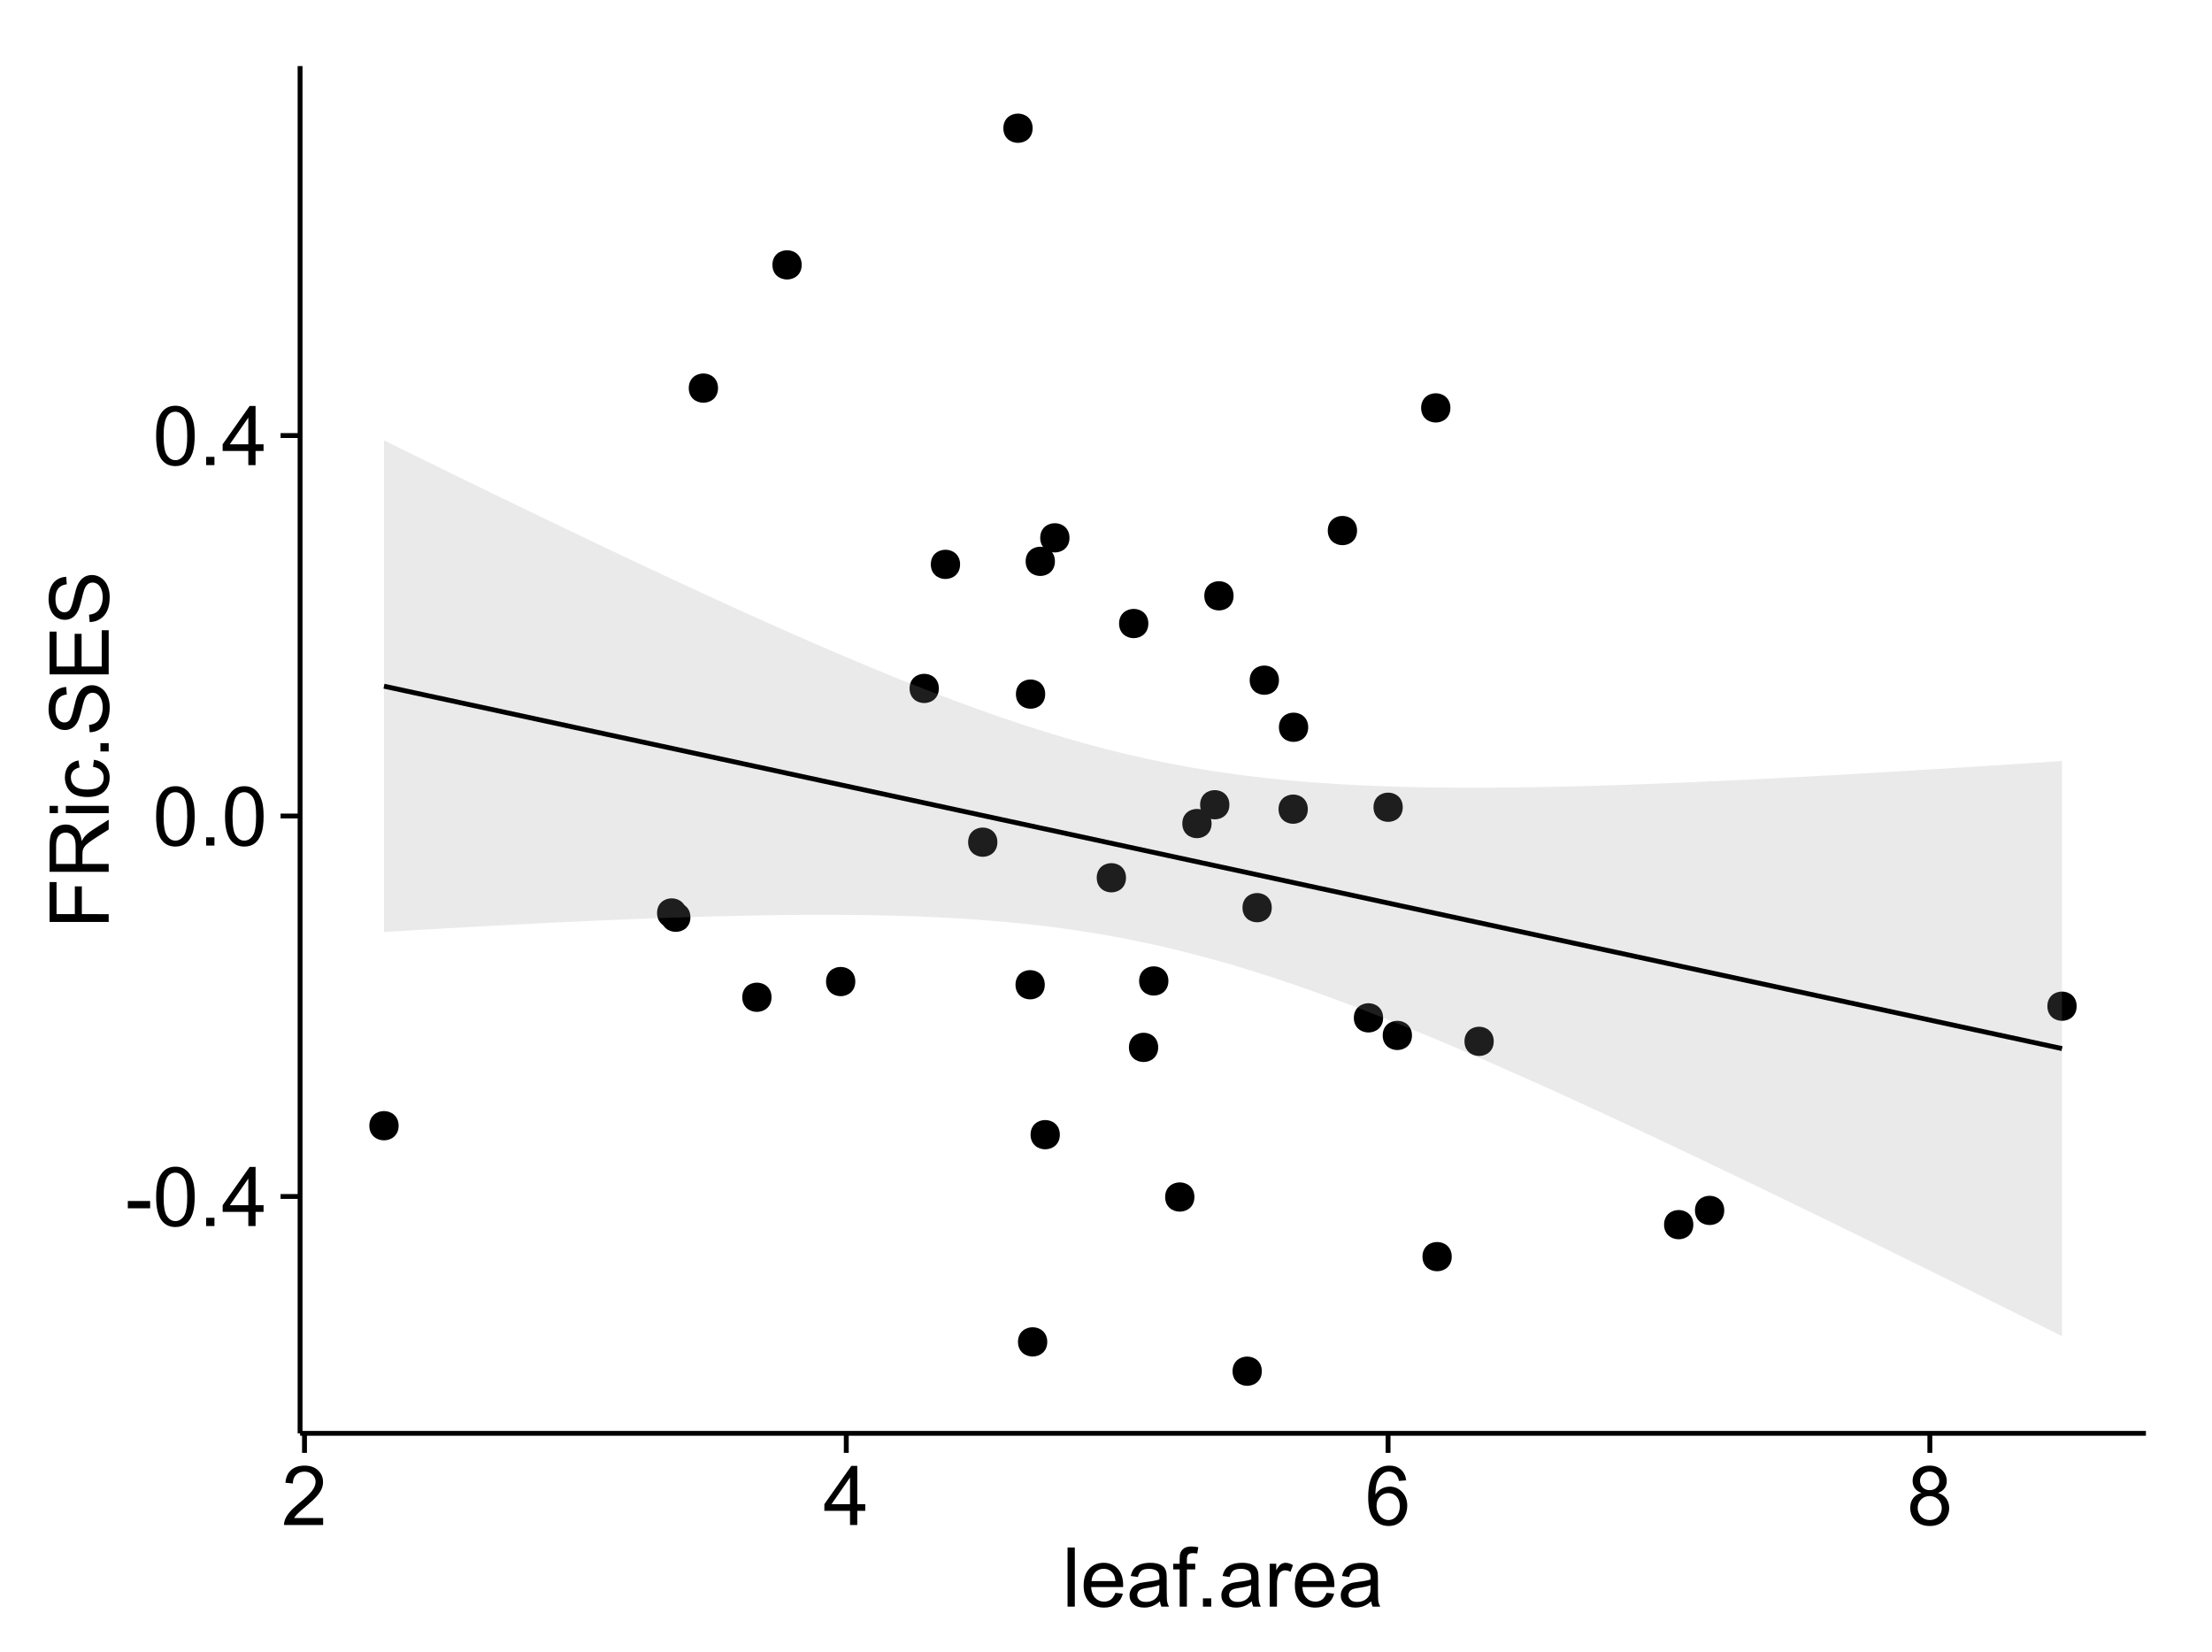 <?xml version="1.0" encoding="UTF-8"?>
<svg xmlns="http://www.w3.org/2000/svg" xmlns:xlink="http://www.w3.org/1999/xlink" width="482pt" height="360pt" viewBox="0 0 482 360" version="1.1">
<defs>
<g>
<symbol overflow="visible" id="glyph0-0">
<path style="stroke:none;" d="M 0.57 -3.867 L 0.57 -5.457 L 5.43 -5.457 L 5.43 -3.867 Z M 0.57 -3.867 "/>
</symbol>
<symbol overflow="visible" id="glyph0-1">
<path style="stroke:none;" d="M 0.746 -6.355 C 0.742 -7.875 0.898 -9.102 1.215 -10.031 C 1.527 -10.961 1.996 -11.676 2.613 -12.18 C 3.23 -12.684 4.008 -12.938 4.949 -12.938 C 5.637 -12.938 6.242 -12.797 6.766 -12.52 C 7.285 -12.238 7.715 -11.836 8.059 -11.316 C 8.395 -10.789 8.664 -10.152 8.859 -9.398 C 9.051 -8.645 9.145 -7.629 9.148 -6.355 C 9.145 -4.84 8.992 -3.617 8.684 -2.691 C 8.371 -1.762 7.906 -1.047 7.289 -0.539 C 6.672 -0.035 5.891 0.215 4.949 0.219 C 3.703 0.215 2.727 -0.227 2.023 -1.117 C 1.168 -2.188 0.742 -3.934 0.746 -6.355 Z M 2.375 -6.355 C 2.371 -4.234 2.621 -2.824 3.117 -2.129 C 3.609 -1.426 4.219 -1.078 4.949 -1.082 C 5.672 -1.078 6.281 -1.43 6.781 -2.137 C 7.273 -2.836 7.523 -4.242 7.523 -6.355 C 7.523 -8.473 7.273 -9.883 6.781 -10.582 C 6.281 -11.277 5.664 -11.625 4.93 -11.629 C 4.199 -11.625 3.621 -11.316 3.191 -10.703 C 2.645 -9.918 2.371 -8.469 2.375 -6.355 Z M 2.375 -6.355 "/>
</symbol>
<symbol overflow="visible" id="glyph0-2">
<path style="stroke:none;" d="M 1.633 0 L 1.633 -1.801 L 3.438 -1.801 L 3.438 0 Z M 1.633 0 "/>
</symbol>
<symbol overflow="visible" id="glyph0-3">
<path style="stroke:none;" d="M 5.82 0 L 5.82 -3.086 L 0.227 -3.086 L 0.227 -4.535 L 6.109 -12.883 L 7.398 -12.883 L 7.398 -4.535 L 9.141 -4.535 L 9.141 -3.086 L 7.398 -3.086 L 7.398 0 Z M 5.82 -4.535 L 5.82 -10.344 L 1.785 -4.535 Z M 5.82 -4.535 "/>
</symbol>
<symbol overflow="visible" id="glyph0-4">
<path style="stroke:none;" d="M 9.062 -1.52 L 9.062 0 L 0.547 0 C 0.531 -0.379 0.594 -0.742 0.73 -1.098 C 0.945 -1.676 1.293 -2.25 1.77 -2.812 C 2.246 -3.375 2.934 -4.023 3.84 -4.766 C 5.238 -5.906 6.188 -6.816 6.68 -7.492 C 7.172 -8.16 7.418 -8.793 7.418 -9.395 C 7.418 -10.02 7.191 -10.551 6.746 -10.98 C 6.293 -11.41 5.711 -11.625 4.992 -11.629 C 4.23 -11.625 3.621 -11.395 3.164 -10.941 C 2.703 -10.48 2.469 -9.848 2.469 -9.043 L 0.844 -9.211 C 0.953 -10.422 1.371 -11.344 2.102 -11.984 C 2.824 -12.617 3.801 -12.938 5.027 -12.938 C 6.262 -12.938 7.238 -12.594 7.961 -11.91 C 8.68 -11.223 9.039 -10.371 9.043 -9.359 C 9.039 -8.84 8.934 -8.336 8.727 -7.84 C 8.512 -7.34 8.164 -6.812 7.676 -6.266 C 7.188 -5.711 6.375 -4.957 5.238 -4 C 4.285 -3.199 3.676 -2.66 3.41 -2.379 C 3.141 -2.094 2.918 -1.805 2.742 -1.52 Z M 9.062 -1.52 "/>
</symbol>
<symbol overflow="visible" id="glyph0-5">
<path style="stroke:none;" d="M 8.957 -9.73 L 7.383 -9.605 C 7.242 -10.223 7.043 -10.676 6.785 -10.961 C 6.355 -11.41 5.828 -11.637 5.203 -11.637 C 4.695 -11.637 4.25 -11.496 3.875 -11.215 C 3.375 -10.852 2.984 -10.32 2.695 -9.625 C 2.406 -8.926 2.258 -7.934 2.25 -6.645 C 2.629 -7.223 3.094 -7.652 3.645 -7.938 C 4.195 -8.215 4.773 -8.355 5.379 -8.359 C 6.434 -8.355 7.328 -7.969 8.07 -7.195 C 8.809 -6.418 9.18 -5.414 9.184 -4.184 C 9.18 -3.371 9.008 -2.617 8.66 -1.926 C 8.312 -1.23 7.832 -0.699 7.227 -0.332 C 6.613 0.035 5.922 0.215 5.148 0.219 C 3.828 0.215 2.754 -0.266 1.922 -1.234 C 1.09 -2.199 0.672 -3.797 0.676 -6.031 C 0.672 -8.516 1.133 -10.328 2.055 -11.461 C 2.855 -12.445 3.938 -12.938 5.301 -12.938 C 6.312 -12.938 7.141 -12.652 7.789 -12.086 C 8.434 -11.516 8.824 -10.73 8.957 -9.73 Z M 2.496 -4.176 C 2.496 -3.629 2.609 -3.105 2.844 -2.609 C 3.07 -2.109 3.395 -1.73 3.812 -1.473 C 4.227 -1.207 4.664 -1.078 5.125 -1.082 C 5.789 -1.078 6.363 -1.348 6.844 -1.891 C 7.324 -2.426 7.562 -3.156 7.566 -4.086 C 7.562 -4.973 7.328 -5.676 6.855 -6.191 C 6.379 -6.703 5.781 -6.961 5.062 -6.961 C 4.348 -6.961 3.738 -6.703 3.242 -6.191 C 2.742 -5.676 2.496 -5.004 2.496 -4.176 Z M 2.496 -4.176 "/>
</symbol>
<symbol overflow="visible" id="glyph0-6">
<path style="stroke:none;" d="M 3.18 -6.988 C 2.52 -7.227 2.035 -7.57 1.723 -8.016 C 1.406 -8.461 1.246 -8.992 1.25 -9.617 C 1.246 -10.551 1.582 -11.34 2.258 -11.98 C 2.93 -12.617 3.828 -12.938 4.949 -12.938 C 6.07 -12.938 6.977 -12.609 7.664 -11.957 C 8.348 -11.301 8.688 -10.504 8.691 -9.57 C 8.688 -8.969 8.531 -8.449 8.219 -8.012 C 7.902 -7.566 7.426 -7.227 6.793 -6.988 C 7.582 -6.727 8.184 -6.309 8.598 -5.738 C 9.008 -5.16 9.215 -4.477 9.219 -3.684 C 9.215 -2.578 8.828 -1.652 8.051 -0.906 C 7.27 -0.156 6.242 0.215 4.977 0.219 C 3.699 0.215 2.676 -0.156 1.898 -0.91 C 1.117 -1.66 0.727 -2.602 0.73 -3.727 C 0.727 -4.562 0.938 -5.262 1.367 -5.832 C 1.789 -6.395 2.395 -6.781 3.18 -6.988 Z M 2.867 -9.668 C 2.863 -9.059 3.059 -8.559 3.453 -8.172 C 3.844 -7.785 4.355 -7.594 4.984 -7.594 C 5.59 -7.594 6.09 -7.785 6.48 -8.168 C 6.871 -8.551 7.066 -9.02 7.066 -9.578 C 7.066 -10.156 6.863 -10.645 6.465 -11.043 C 6.059 -11.438 5.559 -11.637 4.965 -11.637 C 4.359 -11.637 3.859 -11.441 3.465 -11.055 C 3.062 -10.668 2.863 -10.207 2.867 -9.668 Z M 2.355 -3.719 C 2.355 -3.262 2.461 -2.824 2.676 -2.406 C 2.887 -1.98 3.203 -1.652 3.629 -1.426 C 4.047 -1.191 4.504 -1.078 4.992 -1.082 C 5.746 -1.078 6.367 -1.32 6.863 -1.809 C 7.352 -2.293 7.598 -2.91 7.602 -3.664 C 7.598 -4.422 7.344 -5.055 6.84 -5.555 C 6.332 -6.051 5.699 -6.297 4.938 -6.301 C 4.191 -6.297 3.574 -6.051 3.09 -5.562 C 2.598 -5.066 2.355 -4.453 2.355 -3.719 Z M 2.355 -3.719 "/>
</symbol>
<symbol overflow="visible" id="glyph0-7">
<path style="stroke:none;" d="M 1.152 0 L 1.152 -12.883 L 2.734 -12.883 L 2.734 0 Z M 1.152 0 "/>
</symbol>
<symbol overflow="visible" id="glyph0-8">
<path style="stroke:none;" d="M 7.578 -3.008 L 9.211 -2.805 C 8.953 -1.848 8.473 -1.105 7.777 -0.578 C 7.078 -0.051 6.188 0.211 5.105 0.211 C 3.738 0.211 2.656 -0.207 1.859 -1.051 C 1.055 -1.887 0.656 -3.066 0.66 -4.586 C 0.656 -6.156 1.059 -7.375 1.871 -8.246 C 2.676 -9.109 3.727 -9.543 5.02 -9.547 C 6.266 -9.543 7.285 -9.117 8.078 -8.27 C 8.867 -7.418 9.262 -6.223 9.266 -4.684 C 9.262 -4.586 9.258 -4.445 9.254 -4.262 L 2.293 -4.262 C 2.348 -3.234 2.641 -2.449 3.164 -1.906 C 3.684 -1.359 4.332 -1.09 5.117 -1.09 C 5.691 -1.09 6.188 -1.242 6.598 -1.547 C 7.008 -1.852 7.332 -2.336 7.578 -3.008 Z M 2.383 -5.562 L 7.594 -5.562 C 7.523 -6.344 7.324 -6.934 6.996 -7.328 C 6.492 -7.934 5.836 -8.238 5.035 -8.242 C 4.305 -8.238 3.695 -7.996 3.203 -7.512 C 2.707 -7.027 2.434 -6.375 2.383 -5.562 Z M 2.383 -5.562 "/>
</symbol>
<symbol overflow="visible" id="glyph0-9">
<path style="stroke:none;" d="M 7.277 -1.152 C 6.691 -0.652 6.125 -0.301 5.586 -0.098 C 5.039 0.109 4.457 0.211 3.84 0.211 C 2.812 0.211 2.027 -0.039 1.477 -0.539 C 0.922 -1.039 0.645 -1.68 0.648 -2.461 C 0.645 -2.918 0.75 -3.336 0.961 -3.715 C 1.168 -4.09 1.438 -4.391 1.777 -4.621 C 2.113 -4.848 2.496 -5.02 2.918 -5.141 C 3.227 -5.219 3.695 -5.301 4.324 -5.379 C 5.602 -5.531 6.539 -5.711 7.145 -5.922 C 7.148 -6.137 7.152 -6.273 7.156 -6.336 C 7.152 -6.977 7.004 -7.434 6.707 -7.699 C 6.301 -8.055 5.699 -8.23 4.906 -8.234 C 4.156 -8.23 3.609 -8.102 3.258 -7.844 C 2.902 -7.582 2.637 -7.121 2.469 -6.461 L 0.922 -6.672 C 1.059 -7.332 1.293 -7.867 1.617 -8.273 C 1.938 -8.68 2.402 -8.992 3.016 -9.215 C 3.621 -9.434 4.328 -9.543 5.133 -9.547 C 5.93 -9.543 6.574 -9.449 7.074 -9.266 C 7.566 -9.074 7.934 -8.84 8.172 -8.555 C 8.402 -8.27 8.566 -7.91 8.664 -7.48 C 8.715 -7.207 8.742 -6.719 8.746 -6.02 L 8.746 -3.91 C 8.742 -2.434 8.773 -1.504 8.844 -1.117 C 8.906 -0.727 9.043 -0.355 9.246 0 L 7.594 0 C 7.43 -0.328 7.324 -0.711 7.277 -1.152 Z M 7.145 -4.684 C 6.566 -4.445 5.707 -4.246 4.562 -4.086 C 3.91 -3.988 3.449 -3.883 3.18 -3.77 C 2.91 -3.648 2.703 -3.477 2.555 -3.254 C 2.406 -3.027 2.332 -2.777 2.336 -2.504 C 2.332 -2.078 2.492 -1.727 2.816 -1.449 C 3.133 -1.164 3.602 -1.023 4.219 -1.027 C 4.828 -1.023 5.367 -1.156 5.844 -1.426 C 6.312 -1.691 6.664 -2.059 6.891 -2.523 C 7.059 -2.879 7.141 -3.406 7.145 -4.105 Z M 7.145 -4.684 "/>
</symbol>
<symbol overflow="visible" id="glyph0-10">
<path style="stroke:none;" d="M 1.562 0 L 1.562 -8.102 L 0.168 -8.102 L 0.168 -9.336 L 1.562 -9.336 L 1.562 -10.328 C 1.559 -10.949 1.613 -11.414 1.73 -11.727 C 1.879 -12.133 2.148 -12.465 2.535 -12.723 C 2.914 -12.973 3.453 -13.102 4.148 -13.105 C 4.594 -13.102 5.086 -13.047 5.625 -12.945 L 5.387 -11.566 C 5.055 -11.625 4.746 -11.652 4.457 -11.656 C 3.973 -11.652 3.633 -11.551 3.434 -11.348 C 3.234 -11.141 3.133 -10.758 3.137 -10.195 L 3.137 -9.336 L 4.957 -9.336 L 4.957 -8.102 L 3.137 -8.102 L 3.137 0 Z M 1.562 0 "/>
</symbol>
<symbol overflow="visible" id="glyph0-11">
<path style="stroke:none;" d="M 1.168 0 L 1.168 -9.336 L 2.594 -9.336 L 2.594 -7.918 C 2.953 -8.578 3.289 -9.016 3.598 -9.23 C 3.906 -9.438 4.242 -9.543 4.613 -9.547 C 5.145 -9.543 5.688 -9.375 6.242 -9.035 L 5.695 -7.566 C 5.309 -7.793 4.922 -7.91 4.535 -7.91 C 4.188 -7.91 3.875 -7.805 3.602 -7.598 C 3.324 -7.387 3.129 -7.098 3.016 -6.734 C 2.836 -6.168 2.746 -5.555 2.75 -4.887 L 2.75 0 Z M 1.168 0 "/>
</symbol>
<symbol overflow="visible" id="glyph1-0">
<path style="stroke:none;" d="M 0 -1.477 L -12.883 -1.477 L -12.883 -10.168 L -11.363 -10.168 L -11.363 -3.184 L -7.375 -3.184 L -7.375 -9.227 L -5.852 -9.227 L -5.852 -3.184 L 0 -3.18 Z M 0 -1.477 "/>
</symbol>
<symbol overflow="visible" id="glyph1-1">
<path style="stroke:none;" d="M 0 -1.414 L -12.883 -1.414 L -12.883 -7.129 C -12.879 -8.273 -12.762 -9.145 -12.535 -9.746 C -12.301 -10.34 -11.895 -10.82 -11.312 -11.18 C -10.723 -11.535 -10.074 -11.711 -9.367 -11.715 C -8.449 -11.711 -7.68 -11.418 -7.055 -10.828 C -6.43 -10.234 -6.031 -9.32 -5.863 -8.086 C -5.641 -8.535 -5.426 -8.875 -5.219 -9.113 C -4.762 -9.605 -4.191 -10.078 -3.508 -10.531 L 0 -12.77 L 0 -10.625 L -2.68 -8.922 C -3.449 -8.418 -4.043 -8.008 -4.453 -7.688 C -4.863 -7.367 -5.148 -7.078 -5.316 -6.824 C -5.477 -6.566 -5.594 -6.309 -5.66 -6.047 C -5.699 -5.852 -5.719 -5.535 -5.723 -5.098 L -5.723 -3.121 L 0 -3.121 Z M -7.199 -3.121 L -7.199 -6.785 C -7.195 -7.562 -7.273 -8.172 -7.438 -8.613 C -7.594 -9.051 -7.852 -9.383 -8.211 -9.613 C -8.562 -9.84 -8.949 -9.953 -9.367 -9.957 C -9.973 -9.953 -10.473 -9.734 -10.871 -9.293 C -11.262 -8.852 -11.461 -8.152 -11.461 -7.199 L -11.461 -3.121 Z M -7.199 -3.121 "/>
</symbol>
<symbol overflow="visible" id="glyph1-2">
<path style="stroke:none;" d="M -11.066 -1.195 L -12.883 -1.195 L -12.883 -2.777 L -11.066 -2.777 Z M 0 -1.195 L -9.336 -1.195 L -9.336 -2.777 L 0 -2.777 Z M 0 -1.195 "/>
</symbol>
<symbol overflow="visible" id="glyph1-3">
<path style="stroke:none;" d="M -3.418 -7.277 L -3.215 -8.832 C -2.141 -8.66 -1.301 -8.227 -0.699 -7.527 C -0.09 -6.824 0.211 -5.965 0.211 -4.949 C 0.211 -3.668 -0.203 -2.641 -1.039 -1.867 C -1.871 -1.09 -3.07 -0.703 -4.633 -0.703 C -5.637 -0.703 -6.52 -0.867 -7.277 -1.203 C -8.031 -1.535 -8.598 -2.047 -8.977 -2.73 C -9.355 -3.41 -9.543 -4.152 -9.547 -4.957 C -9.543 -5.969 -9.289 -6.797 -8.777 -7.441 C -8.262 -8.086 -7.531 -8.5 -6.59 -8.684 L -6.355 -7.145 C -6.98 -6.996 -7.453 -6.738 -7.77 -6.367 C -8.082 -5.992 -8.238 -5.543 -8.242 -5.02 C -8.238 -4.219 -7.953 -3.57 -7.387 -3.074 C -6.812 -2.574 -5.91 -2.324 -4.676 -2.328 C -3.422 -2.324 -2.508 -2.566 -1.941 -3.047 C -1.371 -3.527 -1.09 -4.152 -1.09 -4.93 C -1.09 -5.547 -1.277 -6.066 -1.66 -6.484 C -2.035 -6.898 -2.621 -7.164 -3.418 -7.277 Z M -3.418 -7.277 "/>
</symbol>
<symbol overflow="visible" id="glyph1-4">
<path style="stroke:none;" d="M 0 -1.633 L -1.801 -1.633 L -1.801 -3.438 L 0 -3.438 Z M 0 -1.633 "/>
</symbol>
<symbol overflow="visible" id="glyph1-5">
<path style="stroke:none;" d="M -4.141 -0.809 L -4.281 -2.418 C -3.633 -2.492 -3.102 -2.668 -2.691 -2.949 C -2.277 -3.223 -1.945 -3.656 -1.691 -4.246 C -1.434 -4.828 -1.305 -5.488 -1.309 -6.223 C -1.305 -6.871 -1.402 -7.445 -1.598 -7.945 C -1.789 -8.441 -2.055 -8.809 -2.395 -9.055 C -2.727 -9.297 -3.094 -9.422 -3.496 -9.422 C -3.898 -9.422 -4.25 -9.305 -4.555 -9.07 C -4.852 -8.836 -5.105 -8.449 -5.316 -7.91 C -5.449 -7.562 -5.66 -6.797 -5.945 -5.613 C -6.227 -4.43 -6.496 -3.602 -6.75 -3.129 C -7.07 -2.512 -7.469 -2.051 -7.949 -1.754 C -8.422 -1.449 -8.957 -1.301 -9.555 -1.301 C -10.203 -1.301 -10.812 -1.484 -11.379 -1.855 C -11.941 -2.223 -12.367 -2.762 -12.664 -3.473 C -12.953 -4.18 -13.102 -4.969 -13.105 -5.836 C -13.102 -6.789 -12.945 -7.629 -12.641 -8.363 C -12.328 -9.09 -11.879 -9.652 -11.285 -10.043 C -10.688 -10.434 -10.008 -10.645 -9.254 -10.68 L -9.133 -9.043 C -9.941 -8.953 -10.555 -8.656 -10.977 -8.152 C -11.391 -7.641 -11.602 -6.895 -11.602 -5.906 C -11.602 -4.875 -11.41 -4.121 -11.035 -3.652 C -10.652 -3.176 -10.199 -2.941 -9.668 -2.945 C -9.203 -2.941 -8.82 -3.109 -8.523 -3.445 C -8.223 -3.773 -7.918 -4.629 -7.605 -6.016 C -7.293 -7.398 -7.02 -8.348 -6.785 -8.867 C -6.438 -9.613 -5.996 -10.168 -5.469 -10.527 C -4.938 -10.883 -4.328 -11.062 -3.637 -11.066 C -2.949 -11.062 -2.305 -10.867 -1.699 -10.477 C -1.09 -10.082 -0.617 -9.516 -0.285 -8.781 C 0.051 -8.043 0.215 -7.215 0.219 -6.301 C 0.215 -5.133 0.051 -4.156 -0.289 -3.371 C -0.625 -2.578 -1.137 -1.961 -1.824 -1.516 C -2.504 -1.066 -3.277 -0.832 -4.141 -0.809 Z M -4.141 -0.809 "/>
</symbol>
<symbol overflow="visible" id="glyph1-6">
<path style="stroke:none;" d="M 0 -1.422 L -12.883 -1.426 L -12.883 -10.742 L -11.363 -10.742 L -11.363 -3.129 L -7.418 -3.129 L -7.418 -10.258 L -5.906 -10.258 L -5.906 -3.129 L -1.52 -3.129 L -1.52 -11.039 L 0 -11.039 Z M 0 -1.422 "/>
</symbol>
</g>
<clipPath id="clip1">
  <path d="M 65.387 14.398 L 468.598 14.398 L 468.598 313.312 L 65.387 313.312 Z M 65.387 14.398 "/>
</clipPath>
</defs>
<g id="surface4421">
<rect x="0" y="0" width="482" height="360" style="fill:rgb(100%,100%,100%);fill-opacity:1;stroke:none;"/>
<rect x="0" y="0" width="482" height="360" style="fill:rgb(100%,100%,100%);fill-opacity:1;stroke:none;"/>
<path style="fill:none;stroke-width:1.063;stroke-linecap:round;stroke-linejoin:round;stroke:rgb(100%,100%,100%);stroke-opacity:1;stroke-miterlimit:10;" d="M 0 360 L 482 360 L 482 0 L 0 0 Z M 0 360 "/>
<g clip-path="url(#clip1)" clip-rule="nonzero">
<path style=" stroke:none;fill-rule:nonzero;fill:rgb(100%,100%,100%);fill-opacity:1;" d="M 65.387 312.312 L 467.598 312.312 L 467.598 14.398 L 65.387 14.398 Z M 65.387 312.312 "/>
<path style=" stroke:none;fill-rule:nonzero;fill:rgb(0%,0%,0%);fill-opacity:1;" d="M 229.875 247.238 C 229.875 250.07 225.625 250.07 225.625 247.238 C 225.625 244.402 229.875 244.402 229.875 247.238 "/>
<path style=" stroke:none;fill-rule:nonzero;fill:rgb(0%,0%,0%);fill-opacity:1;" d="M 283.996 158.465 C 283.996 161.301 279.742 161.301 279.742 158.465 C 279.742 155.629 283.996 155.629 283.996 158.465 "/>
<path style=" stroke:none;fill-rule:nonzero;fill:rgb(0%,0%,0%);fill-opacity:1;" d="M 185.309 213.875 C 185.309 216.707 181.059 216.707 181.059 213.875 C 181.059 211.039 185.309 211.039 185.309 213.875 "/>
<path style=" stroke:none;fill-rule:nonzero;fill:rgb(0%,0%,0%);fill-opacity:1;" d="M 304.602 175.891 C 304.602 178.727 300.352 178.727 300.352 175.891 C 300.352 173.059 304.602 173.059 304.602 175.891 "/>
<path style=" stroke:none;fill-rule:nonzero;fill:rgb(0%,0%,0%);fill-opacity:1;" d="M 226.598 214.57 C 226.598 217.402 222.344 217.402 222.344 214.57 C 222.344 211.734 226.598 211.734 226.598 214.57 "/>
<path style=" stroke:none;fill-rule:nonzero;fill:rgb(0%,0%,0%);fill-opacity:1;" d="M 223.949 27.941 C 223.949 30.777 219.695 30.777 219.695 27.941 C 219.695 25.105 223.949 25.105 223.949 27.941 "/>
<path style=" stroke:none;fill-rule:nonzero;fill:rgb(0%,0%,0%);fill-opacity:1;" d="M 306.609 225.609 C 306.609 228.445 302.355 228.445 302.355 225.609 C 302.355 222.777 306.609 222.777 306.609 225.609 "/>
<path style=" stroke:none;fill-rule:nonzero;fill:rgb(0%,0%,0%);fill-opacity:1;" d="M 251.309 228.215 C 251.309 231.051 247.059 231.051 247.059 228.215 C 247.059 225.383 251.309 225.383 251.309 228.215 "/>
<path style=" stroke:none;fill-rule:nonzero;fill:rgb(0%,0%,0%);fill-opacity:1;" d="M 451.445 219.242 C 451.445 222.078 447.191 222.078 447.191 219.242 C 447.191 216.41 451.445 216.41 451.445 219.242 "/>
<path style=" stroke:none;fill-rule:nonzero;fill:rgb(0%,0%,0%);fill-opacity:1;" d="M 253.531 213.746 C 253.531 216.578 249.281 216.578 249.281 213.746 C 249.281 210.91 253.531 210.91 253.531 213.746 "/>
<path style=" stroke:none;fill-rule:nonzero;fill:rgb(0%,0%,0%);fill-opacity:1;" d="M 259.199 260.82 C 259.199 263.656 254.949 263.656 254.949 260.82 C 254.949 257.988 259.199 257.988 259.199 260.82 "/>
<path style=" stroke:none;fill-rule:nonzero;fill:rgb(0%,0%,0%);fill-opacity:1;" d="M 276.059 197.773 C 276.059 200.609 271.809 200.609 271.809 197.773 C 271.809 194.941 276.059 194.941 276.059 197.773 "/>
<path style=" stroke:none;fill-rule:nonzero;fill:rgb(0%,0%,0%);fill-opacity:1;" d="M 226.688 151.242 C 226.688 154.074 222.434 154.074 222.434 151.242 C 222.434 148.406 226.688 148.406 226.688 151.242 "/>
<path style=" stroke:none;fill-rule:nonzero;fill:rgb(0%,0%,0%);fill-opacity:1;" d="M 283.91 176.309 C 283.91 179.145 279.656 179.145 279.656 176.309 C 279.656 173.477 283.91 173.477 283.91 176.309 "/>
<path style=" stroke:none;fill-rule:nonzero;fill:rgb(0%,0%,0%);fill-opacity:1;" d="M 267.738 129.824 C 267.738 132.66 263.484 132.66 263.484 129.824 C 263.484 126.992 267.738 126.992 267.738 129.824 "/>
<path style=" stroke:none;fill-rule:nonzero;fill:rgb(0%,0%,0%);fill-opacity:1;" d="M 228.805 122.312 C 228.805 125.148 224.555 125.148 224.555 122.312 C 224.555 119.48 228.805 119.48 228.805 122.312 "/>
<path style=" stroke:none;fill-rule:nonzero;fill:rgb(0%,0%,0%);fill-opacity:1;" d="M 149.383 199.863 C 149.383 202.699 145.133 202.699 145.133 199.863 C 145.133 197.027 149.383 197.027 149.383 199.863 "/>
<path style=" stroke:none;fill-rule:nonzero;fill:rgb(0%,0%,0%);fill-opacity:1;" d="M 244.297 191.258 C 244.297 194.094 240.043 194.094 240.043 191.258 C 240.043 188.422 244.297 188.422 244.297 191.258 "/>
<path style=" stroke:none;fill-rule:nonzero;fill:rgb(0%,0%,0%);fill-opacity:1;" d="M 216.27 183.504 C 216.27 186.336 212.02 186.336 212.02 183.504 C 212.02 180.668 216.27 180.668 216.27 183.504 "/>
<path style=" stroke:none;fill-rule:nonzero;fill:rgb(0%,0%,0%);fill-opacity:1;" d="M 262.941 179.445 C 262.941 182.281 258.691 182.281 258.691 179.445 C 258.691 176.613 262.941 176.613 262.941 179.445 "/>
<path style=" stroke:none;fill-rule:nonzero;fill:rgb(0%,0%,0%);fill-opacity:1;" d="M 231.98 117.188 C 231.98 120.023 227.727 120.023 227.727 117.188 C 227.727 114.352 231.98 114.352 231.98 117.188 "/>
<path style=" stroke:none;fill-rule:nonzero;fill:rgb(0%,0%,0%);fill-opacity:1;" d="M 273.887 298.773 C 273.887 301.605 269.637 301.605 269.637 298.773 C 269.637 295.938 273.887 295.938 273.887 298.773 "/>
<path style=" stroke:none;fill-rule:nonzero;fill:rgb(0%,0%,0%);fill-opacity:1;" d="M 155.395 84.566 C 155.395 87.398 151.145 87.398 151.145 84.566 C 151.145 81.73 155.395 81.73 155.395 84.566 "/>
<path style=" stroke:none;fill-rule:nonzero;fill:rgb(0%,0%,0%);fill-opacity:1;" d="M 266.824 175.348 C 266.824 178.18 262.57 178.18 262.57 175.348 C 262.57 172.512 266.824 172.512 266.824 175.348 "/>
<path style=" stroke:none;fill-rule:nonzero;fill:rgb(0%,0%,0%);fill-opacity:1;" d="M 227.137 292.387 C 227.137 295.223 222.887 295.223 222.887 292.387 C 222.887 289.551 227.137 289.551 227.137 292.387 "/>
<path style=" stroke:none;fill-rule:nonzero;fill:rgb(0%,0%,0%);fill-opacity:1;" d="M 367.918 266.844 C 367.918 269.676 363.664 269.676 363.664 266.844 C 363.664 264.008 367.918 264.008 367.918 266.844 "/>
<path style=" stroke:none;fill-rule:nonzero;fill:rgb(0%,0%,0%);fill-opacity:1;" d="M 203.516 150.004 C 203.516 152.84 199.262 152.84 199.262 150.004 C 199.262 147.168 203.516 147.168 203.516 150.004 "/>
<path style=" stroke:none;fill-rule:nonzero;fill:rgb(0%,0%,0%);fill-opacity:1;" d="M 85.797 245.285 C 85.797 248.117 81.543 248.117 81.543 245.285 C 81.543 242.449 85.797 242.449 85.797 245.285 "/>
<path style=" stroke:none;fill-rule:nonzero;fill:rgb(0%,0%,0%);fill-opacity:1;" d="M 208.145 122.969 C 208.145 125.805 203.891 125.805 203.891 122.969 C 203.891 120.137 208.145 120.137 208.145 122.969 "/>
<path style=" stroke:none;fill-rule:nonzero;fill:rgb(0%,0%,0%);fill-opacity:1;" d="M 173.629 57.711 C 173.629 60.547 169.375 60.547 169.375 57.711 C 169.375 54.875 173.629 54.875 173.629 57.711 "/>
<path style=" stroke:none;fill-rule:nonzero;fill:rgb(0%,0%,0%);fill-opacity:1;" d="M 374.652 263.738 C 374.652 266.574 370.402 266.574 370.402 263.738 C 370.402 260.906 374.652 260.906 374.652 263.738 "/>
<path style=" stroke:none;fill-rule:nonzero;fill:rgb(0%,0%,0%);fill-opacity:1;" d="M 315.277 273.809 C 315.277 276.645 311.023 276.645 311.023 273.809 C 311.023 270.977 315.277 270.977 315.277 273.809 "/>
<path style=" stroke:none;fill-rule:nonzero;fill:rgb(0%,0%,0%);fill-opacity:1;" d="M 300.32 221.785 C 300.32 224.617 296.066 224.617 296.066 221.785 C 296.066 218.949 300.32 218.949 300.32 221.785 "/>
<path style=" stroke:none;fill-rule:nonzero;fill:rgb(0%,0%,0%);fill-opacity:1;" d="M 148.492 198.93 C 148.492 201.766 144.242 201.766 144.242 198.93 C 144.242 196.094 148.492 196.094 148.492 198.93 "/>
<path style=" stroke:none;fill-rule:nonzero;fill:rgb(0%,0%,0%);fill-opacity:1;" d="M 324.426 226.902 C 324.426 229.738 320.176 229.738 320.176 226.902 C 320.176 224.066 324.426 224.066 324.426 226.902 "/>
<path style=" stroke:none;fill-rule:nonzero;fill:rgb(0%,0%,0%);fill-opacity:1;" d="M 314.984 88.879 C 314.984 91.711 310.734 91.711 310.734 88.879 C 310.734 86.043 314.984 86.043 314.984 88.879 "/>
<path style=" stroke:none;fill-rule:nonzero;fill:rgb(0%,0%,0%);fill-opacity:1;" d="M 294.645 115.605 C 294.645 118.438 290.391 118.438 290.391 115.605 C 290.391 112.77 294.645 112.77 294.645 115.605 "/>
<path style=" stroke:none;fill-rule:nonzero;fill:rgb(0%,0%,0%);fill-opacity:1;" d="M 277.621 148.207 C 277.621 151.043 273.371 151.043 273.371 148.207 C 273.371 145.371 277.621 145.371 277.621 148.207 "/>
<path style=" stroke:none;fill-rule:nonzero;fill:rgb(0%,0%,0%);fill-opacity:1;" d="M 249.164 135.863 C 249.164 138.695 244.91 138.695 244.91 135.863 C 244.91 133.027 249.164 133.027 249.164 135.863 "/>
<path style=" stroke:none;fill-rule:nonzero;fill:rgb(0%,0%,0%);fill-opacity:1;" d="M 167.059 217.297 C 167.059 220.129 162.805 220.129 162.805 217.297 C 162.805 214.461 167.059 214.461 167.059 217.297 "/>
<path style=" stroke:none;fill-rule:nonzero;fill:rgb(0%,0%,0%);fill-opacity:1;" d="M 230.941 247.238 C 230.941 251.488 224.562 251.488 224.562 247.238 C 224.562 242.984 230.941 242.984 230.941 247.238 "/>
<path style=" stroke:none;fill-rule:nonzero;fill:rgb(0%,0%,0%);fill-opacity:1;" d="M 285.059 158.465 C 285.059 162.715 278.68 162.715 278.68 158.465 C 278.68 154.211 285.059 154.211 285.059 158.465 "/>
<path style=" stroke:none;fill-rule:nonzero;fill:rgb(0%,0%,0%);fill-opacity:1;" d="M 186.371 213.875 C 186.371 218.125 179.996 218.125 179.996 213.875 C 179.996 209.621 186.371 209.621 186.371 213.875 "/>
<path style=" stroke:none;fill-rule:nonzero;fill:rgb(0%,0%,0%);fill-opacity:1;" d="M 305.664 175.891 C 305.664 180.145 299.289 180.145 299.289 175.891 C 299.289 171.641 305.664 171.641 305.664 175.891 "/>
<path style=" stroke:none;fill-rule:nonzero;fill:rgb(0%,0%,0%);fill-opacity:1;" d="M 227.66 214.57 C 227.66 218.82 221.281 218.82 221.281 214.57 C 221.281 210.316 227.66 210.316 227.66 214.57 "/>
<path style=" stroke:none;fill-rule:nonzero;fill:rgb(0%,0%,0%);fill-opacity:1;" d="M 225.012 27.941 C 225.012 32.195 218.633 32.195 218.633 27.941 C 218.633 23.691 225.012 23.691 225.012 27.941 "/>
<path style=" stroke:none;fill-rule:nonzero;fill:rgb(0%,0%,0%);fill-opacity:1;" d="M 307.672 225.609 C 307.672 229.863 301.293 229.863 301.293 225.609 C 301.293 221.359 307.672 221.359 307.672 225.609 "/>
<path style=" stroke:none;fill-rule:nonzero;fill:rgb(0%,0%,0%);fill-opacity:1;" d="M 252.371 228.215 C 252.371 232.469 245.996 232.469 245.996 228.215 C 245.996 223.965 252.371 223.965 252.371 228.215 "/>
<path style=" stroke:none;fill-rule:nonzero;fill:rgb(0%,0%,0%);fill-opacity:1;" d="M 452.508 219.242 C 452.508 223.496 446.129 223.496 446.129 219.242 C 446.129 214.992 452.508 214.992 452.508 219.242 "/>
<path style=" stroke:none;fill-rule:nonzero;fill:rgb(0%,0%,0%);fill-opacity:1;" d="M 254.594 213.746 C 254.594 217.996 248.219 217.996 248.219 213.746 C 248.219 209.492 254.594 209.492 254.594 213.746 "/>
<path style=" stroke:none;fill-rule:nonzero;fill:rgb(0%,0%,0%);fill-opacity:1;" d="M 260.266 260.82 C 260.266 265.074 253.887 265.074 253.887 260.82 C 253.887 256.57 260.266 256.57 260.266 260.82 "/>
<path style=" stroke:none;fill-rule:nonzero;fill:rgb(0%,0%,0%);fill-opacity:1;" d="M 277.121 197.773 C 277.121 202.027 270.742 202.027 270.742 197.773 C 270.742 193.523 277.121 193.523 277.121 197.773 "/>
<path style=" stroke:none;fill-rule:nonzero;fill:rgb(0%,0%,0%);fill-opacity:1;" d="M 227.75 151.242 C 227.75 155.492 221.371 155.492 221.371 151.242 C 221.371 146.988 227.75 146.988 227.75 151.242 "/>
<path style=" stroke:none;fill-rule:nonzero;fill:rgb(0%,0%,0%);fill-opacity:1;" d="M 284.973 176.309 C 284.973 180.562 278.594 180.562 278.594 176.309 C 278.594 172.059 284.973 172.059 284.973 176.309 "/>
<path style=" stroke:none;fill-rule:nonzero;fill:rgb(0%,0%,0%);fill-opacity:1;" d="M 268.801 129.824 C 268.801 134.078 262.422 134.078 262.422 129.824 C 262.422 125.574 268.801 125.574 268.801 129.824 "/>
<path style=" stroke:none;fill-rule:nonzero;fill:rgb(0%,0%,0%);fill-opacity:1;" d="M 229.871 122.312 C 229.871 126.566 223.492 126.566 223.492 122.312 C 223.492 118.062 229.871 118.062 229.871 122.312 "/>
<path style=" stroke:none;fill-rule:nonzero;fill:rgb(0%,0%,0%);fill-opacity:1;" d="M 150.445 199.863 C 150.445 204.113 144.07 204.113 144.07 199.863 C 144.07 195.609 150.445 195.609 150.445 199.863 "/>
<path style=" stroke:none;fill-rule:nonzero;fill:rgb(0%,0%,0%);fill-opacity:1;" d="M 245.359 191.258 C 245.359 195.508 238.98 195.508 238.98 191.258 C 238.98 187.004 245.359 187.004 245.359 191.258 "/>
<path style=" stroke:none;fill-rule:nonzero;fill:rgb(0%,0%,0%);fill-opacity:1;" d="M 217.332 183.504 C 217.332 187.754 210.957 187.754 210.957 183.504 C 210.957 179.25 217.332 179.25 217.332 183.504 "/>
<path style=" stroke:none;fill-rule:nonzero;fill:rgb(0%,0%,0%);fill-opacity:1;" d="M 264.004 179.445 C 264.004 183.699 257.629 183.699 257.629 179.445 C 257.629 175.195 264.004 175.195 264.004 179.445 "/>
<path style=" stroke:none;fill-rule:nonzero;fill:rgb(0%,0%,0%);fill-opacity:1;" d="M 233.043 117.188 C 233.043 121.441 226.664 121.441 226.664 117.188 C 226.664 112.938 233.043 112.938 233.043 117.188 "/>
<path style=" stroke:none;fill-rule:nonzero;fill:rgb(0%,0%,0%);fill-opacity:1;" d="M 274.953 298.773 C 274.953 303.023 268.574 303.023 268.574 298.773 C 268.574 294.52 274.953 294.52 274.953 298.773 "/>
<path style=" stroke:none;fill-rule:nonzero;fill:rgb(0%,0%,0%);fill-opacity:1;" d="M 156.461 84.566 C 156.461 88.816 150.082 88.816 150.082 84.566 C 150.082 80.312 156.461 80.312 156.461 84.566 "/>
<path style=" stroke:none;fill-rule:nonzero;fill:rgb(0%,0%,0%);fill-opacity:1;" d="M 267.887 175.348 C 267.887 179.598 261.508 179.598 261.508 175.348 C 261.508 171.094 267.887 171.094 267.887 175.348 "/>
<path style=" stroke:none;fill-rule:nonzero;fill:rgb(0%,0%,0%);fill-opacity:1;" d="M 228.199 292.387 C 228.199 296.637 221.82 296.637 221.82 292.387 C 221.82 288.133 228.199 288.133 228.199 292.387 "/>
<path style=" stroke:none;fill-rule:nonzero;fill:rgb(0%,0%,0%);fill-opacity:1;" d="M 368.98 266.844 C 368.98 271.094 362.602 271.094 362.602 266.844 C 362.602 262.59 368.98 262.59 368.98 266.844 "/>
<path style=" stroke:none;fill-rule:nonzero;fill:rgb(0%,0%,0%);fill-opacity:1;" d="M 204.578 150.004 C 204.578 154.258 198.199 154.258 198.199 150.004 C 198.199 145.754 204.578 145.754 204.578 150.004 "/>
<path style=" stroke:none;fill-rule:nonzero;fill:rgb(0%,0%,0%);fill-opacity:1;" d="M 86.859 245.285 C 86.859 249.535 80.48 249.535 80.48 245.285 C 80.48 241.031 86.859 241.031 86.859 245.285 "/>
<path style=" stroke:none;fill-rule:nonzero;fill:rgb(0%,0%,0%);fill-opacity:1;" d="M 209.207 122.969 C 209.207 127.223 202.828 127.223 202.828 122.969 C 202.828 118.719 209.207 118.719 209.207 122.969 "/>
<path style=" stroke:none;fill-rule:nonzero;fill:rgb(0%,0%,0%);fill-opacity:1;" d="M 174.691 57.711 C 174.691 61.965 168.312 61.965 168.312 57.711 C 168.312 53.461 174.691 53.461 174.691 57.711 "/>
<path style=" stroke:none;fill-rule:nonzero;fill:rgb(0%,0%,0%);fill-opacity:1;" d="M 375.719 263.738 C 375.719 267.992 369.34 267.992 369.34 263.738 C 369.34 259.488 375.719 259.488 375.719 263.738 "/>
<path style=" stroke:none;fill-rule:nonzero;fill:rgb(0%,0%,0%);fill-opacity:1;" d="M 316.34 273.809 C 316.34 278.062 309.961 278.062 309.961 273.809 C 309.961 269.559 316.34 269.559 316.34 273.809 "/>
<path style=" stroke:none;fill-rule:nonzero;fill:rgb(0%,0%,0%);fill-opacity:1;" d="M 301.383 221.785 C 301.383 226.035 295.004 226.035 295.004 221.785 C 295.004 217.531 301.383 217.531 301.383 221.785 "/>
<path style=" stroke:none;fill-rule:nonzero;fill:rgb(0%,0%,0%);fill-opacity:1;" d="M 149.555 198.93 C 149.555 203.18 143.176 203.18 143.176 198.93 C 143.176 194.676 149.555 194.676 149.555 198.93 "/>
<path style=" stroke:none;fill-rule:nonzero;fill:rgb(0%,0%,0%);fill-opacity:1;" d="M 325.488 226.902 C 325.488 231.152 319.113 231.152 319.113 226.902 C 319.113 222.648 325.488 222.648 325.488 226.902 "/>
<path style=" stroke:none;fill-rule:nonzero;fill:rgb(0%,0%,0%);fill-opacity:1;" d="M 316.047 88.879 C 316.047 93.129 309.668 93.129 309.668 88.879 C 309.668 84.625 316.047 84.625 316.047 88.879 "/>
<path style=" stroke:none;fill-rule:nonzero;fill:rgb(0%,0%,0%);fill-opacity:1;" d="M 295.707 115.605 C 295.707 119.855 289.328 119.855 289.328 115.605 C 289.328 111.352 295.707 111.352 295.707 115.605 "/>
<path style=" stroke:none;fill-rule:nonzero;fill:rgb(0%,0%,0%);fill-opacity:1;" d="M 278.688 148.207 C 278.688 152.457 272.309 152.457 272.309 148.207 C 272.309 143.953 278.688 143.953 278.688 148.207 "/>
<path style=" stroke:none;fill-rule:nonzero;fill:rgb(0%,0%,0%);fill-opacity:1;" d="M 250.227 135.863 C 250.227 140.113 243.848 140.113 243.848 135.863 C 243.848 131.609 250.227 131.609 250.227 135.863 "/>
<path style=" stroke:none;fill-rule:nonzero;fill:rgb(0%,0%,0%);fill-opacity:1;" d="M 168.121 217.297 C 168.121 221.547 161.742 221.547 161.742 217.297 C 161.742 213.043 168.121 213.043 168.121 217.297 "/>
<path style=" stroke:none;fill-rule:nonzero;fill:rgb(60%,60%,60%);fill-opacity:0.2;" d="M 83.672 95.957 L 88.297 98.234 L 92.926 100.504 L 97.555 102.77 L 102.184 105.027 L 106.812 107.281 L 111.441 109.523 L 116.07 111.762 L 120.699 113.992 L 125.328 116.211 L 129.953 118.418 L 134.582 120.617 L 139.211 122.801 L 143.84 124.973 L 148.469 127.133 L 153.098 129.273 L 157.727 131.398 L 162.355 133.504 L 166.98 135.586 L 171.609 137.645 L 176.238 139.68 L 180.867 141.684 L 185.496 143.656 L 190.125 145.594 L 194.754 147.492 L 199.383 149.348 L 204.012 151.152 L 208.637 152.906 L 213.266 154.598 L 217.895 156.23 L 222.523 157.789 L 227.152 159.273 L 231.781 160.68 L 236.41 162 L 241.039 163.23 L 245.664 164.371 L 250.293 165.418 L 254.922 166.367 L 259.551 167.223 L 264.18 167.988 L 268.809 168.664 L 273.438 169.254 L 278.066 169.766 L 282.695 170.199 L 287.32 170.566 L 291.949 170.871 L 296.578 171.113 L 301.207 171.305 L 305.836 171.449 L 310.465 171.551 L 315.094 171.609 L 319.723 171.637 L 324.348 171.629 L 328.977 171.594 L 333.605 171.531 L 338.234 171.445 L 342.863 171.34 L 347.492 171.215 L 352.121 171.07 L 356.75 170.91 L 361.379 170.738 L 366.004 170.551 L 370.633 170.352 L 375.262 170.141 L 379.891 169.922 L 384.52 169.691 L 389.148 169.453 L 393.777 169.207 L 398.406 168.953 L 403.031 168.695 L 407.66 168.43 L 412.289 168.156 L 416.918 167.879 L 421.547 167.598 L 430.805 167.02 L 440.062 166.426 L 444.688 166.121 L 449.316 165.816 L 449.316 291.145 L 444.688 288.84 L 440.062 286.539 L 430.805 281.945 L 426.176 279.656 L 421.547 277.371 L 416.918 275.09 L 412.289 272.812 L 407.66 270.539 L 403.031 268.277 L 398.406 266.016 L 393.777 263.766 L 389.148 261.52 L 384.52 259.281 L 379.891 257.055 L 375.262 254.836 L 370.633 252.625 L 366.004 250.426 L 361.379 248.242 L 356.75 246.066 L 352.121 243.91 L 347.492 241.766 L 342.863 239.641 L 338.234 237.535 L 333.605 235.453 L 328.977 233.391 L 324.348 231.355 L 319.723 229.352 L 315.094 227.375 L 310.465 225.438 L 305.836 223.539 L 301.207 221.684 L 296.578 219.875 L 291.949 218.121 L 287.32 216.426 L 282.695 214.793 L 278.066 213.23 L 273.438 211.742 L 268.809 210.332 L 264.18 209.008 L 259.551 207.773 L 254.922 206.629 L 250.293 205.582 L 245.664 204.629 L 241.039 203.77 L 236.41 203 L 231.781 202.32 L 227.152 201.727 L 222.523 201.215 L 217.895 200.777 L 213.266 200.406 L 208.637 200.102 L 204.012 199.855 L 199.383 199.66 L 194.754 199.516 L 190.125 199.414 L 185.496 199.352 L 180.867 199.328 L 176.238 199.332 L 171.609 199.367 L 166.98 199.43 L 162.355 199.512 L 157.727 199.617 L 153.098 199.742 L 148.469 199.887 L 143.84 200.043 L 139.211 200.219 L 134.582 200.406 L 129.953 200.602 L 125.328 200.812 L 120.699 201.031 L 116.07 201.262 L 111.441 201.5 L 106.812 201.746 L 102.184 201.996 L 97.555 202.258 L 92.926 202.523 L 88.297 202.797 L 83.672 203.07 Z M 83.672 95.957 "/>
<path style="fill:none;stroke-width:1.063;stroke-linecap:butt;stroke-linejoin:round;stroke:rgb(0%,0%,0%);stroke-opacity:1;stroke-miterlimit:1;" d="M 83.672 149.516 L 88.297 150.516 L 92.926 151.516 L 97.555 152.512 L 125.328 158.512 L 129.953 159.512 L 134.582 160.512 L 139.211 161.508 L 162.355 166.508 L 166.98 167.508 L 176.238 169.508 L 180.867 170.504 L 204.012 175.504 L 208.637 176.504 L 217.895 178.504 L 222.523 179.5 L 241.039 183.5 L 245.664 184.5 L 259.551 187.5 L 264.18 188.496 L 282.695 192.496 L 287.32 193.496 L 305.836 197.496 L 310.465 198.492 L 319.723 200.492 L 324.348 201.492 L 347.492 206.492 L 352.121 207.488 L 361.379 209.488 L 366.004 210.488 L 389.148 215.488 L 393.777 216.484 L 398.406 217.484 L 403.031 218.484 L 430.805 224.484 L 435.434 225.48 L 440.062 226.48 L 444.688 227.48 L 449.316 228.48 "/>
</g>
<path style="fill:none;stroke-width:1.063;stroke-linecap:butt;stroke-linejoin:round;stroke:rgb(0%,0%,0%);stroke-opacity:1;stroke-miterlimit:10;" d="M 65.387 312.312 L 65.387 14.398 "/>
<g style="fill:rgb(0%,0%,0%);fill-opacity:1;">
  <use xlink:href="#glyph0-0" x="27.285" y="267.145"/>
  <use xlink:href="#glyph0-1" x="33.279" y="267.145"/>
  <use xlink:href="#glyph0-2" x="43.29" y="267.145"/>
  <use xlink:href="#glyph0-3" x="48.291" y="267.145"/>
</g>
<g style="fill:rgb(0%,0%,0%);fill-opacity:1;">
  <use xlink:href="#glyph0-1" x="33.277" y="184.242"/>
  <use xlink:href="#glyph0-2" x="43.288" y="184.242"/>
  <use xlink:href="#glyph0-1" x="48.289" y="184.242"/>
</g>
<g style="fill:rgb(0%,0%,0%);fill-opacity:1;">
  <use xlink:href="#glyph0-1" x="33.277" y="101.344"/>
  <use xlink:href="#glyph0-2" x="43.288" y="101.344"/>
  <use xlink:href="#glyph0-3" x="48.289" y="101.344"/>
</g>
<path style="fill:none;stroke-width:1.063;stroke-linecap:butt;stroke-linejoin:round;stroke:rgb(0%,0%,0%);stroke-opacity:1;stroke-miterlimit:10;" d="M 61.137 260.703 L 65.387 260.703 "/>
<path style="fill:none;stroke-width:1.063;stroke-linecap:butt;stroke-linejoin:round;stroke:rgb(0%,0%,0%);stroke-opacity:1;stroke-miterlimit:10;" d="M 61.137 177.801 L 65.387 177.801 "/>
<path style="fill:none;stroke-width:1.063;stroke-linecap:butt;stroke-linejoin:round;stroke:rgb(0%,0%,0%);stroke-opacity:1;stroke-miterlimit:10;" d="M 61.137 94.902 L 65.387 94.902 "/>
<path style="fill:none;stroke-width:1.063;stroke-linecap:butt;stroke-linejoin:round;stroke:rgb(0%,0%,0%);stroke-opacity:1;stroke-miterlimit:10;" d="M 65.387 312.312 L 467.602 312.312 "/>
<path style="fill:none;stroke-width:1.063;stroke-linecap:butt;stroke-linejoin:round;stroke:rgb(0%,0%,0%);stroke-opacity:1;stroke-miterlimit:10;" d="M 66.352 316.566 L 66.352 312.312 "/>
<path style="fill:none;stroke-width:1.063;stroke-linecap:butt;stroke-linejoin:round;stroke:rgb(0%,0%,0%);stroke-opacity:1;stroke-miterlimit:10;" d="M 184.406 316.566 L 184.406 312.312 "/>
<path style="fill:none;stroke-width:1.063;stroke-linecap:butt;stroke-linejoin:round;stroke:rgb(0%,0%,0%);stroke-opacity:1;stroke-miterlimit:10;" d="M 302.461 316.566 L 302.461 312.312 "/>
<path style="fill:none;stroke-width:1.063;stroke-linecap:butt;stroke-linejoin:round;stroke:rgb(0%,0%,0%);stroke-opacity:1;stroke-miterlimit:10;" d="M 420.52 316.566 L 420.52 312.312 "/>
<g style="fill:rgb(0%,0%,0%);fill-opacity:1;">
  <use xlink:href="#glyph0-4" x="61.348" y="332.285"/>
</g>
<g style="fill:rgb(0%,0%,0%);fill-opacity:1;">
  <use xlink:href="#glyph0-3" x="179.402" y="332.285"/>
</g>
<g style="fill:rgb(0%,0%,0%);fill-opacity:1;">
  <use xlink:href="#glyph0-5" x="297.457" y="332.285"/>
</g>
<g style="fill:rgb(0%,0%,0%);fill-opacity:1;">
  <use xlink:href="#glyph0-6" x="415.516" y="332.285"/>
</g>
<g style="fill:rgb(0%,0%,0%);fill-opacity:1;">
  <use xlink:href="#glyph0-7" x="231.469" y="350.07"/>
  <use xlink:href="#glyph0-8" x="235.468" y="350.07"/>
  <use xlink:href="#glyph0-9" x="245.479" y="350.07"/>
  <use xlink:href="#glyph0-10" x="255.489" y="350.07"/>
  <use xlink:href="#glyph0-2" x="260.49" y="350.07"/>
  <use xlink:href="#glyph0-9" x="265.491" y="350.07"/>
  <use xlink:href="#glyph0-11" x="275.502" y="350.07"/>
  <use xlink:href="#glyph0-8" x="281.496" y="350.07"/>
  <use xlink:href="#glyph0-9" x="291.507" y="350.07"/>
</g>
<g style="fill:rgb(0%,0%,0%);fill-opacity:1;">
  <use xlink:href="#glyph1-0" x="23.684" y="202.363"/>
  <use xlink:href="#glyph1-1" x="23.684" y="191.368"/>
  <use xlink:href="#glyph1-2" x="23.684" y="178.369"/>
  <use xlink:href="#glyph1-3" x="23.684" y="174.37"/>
  <use xlink:href="#glyph1-4" x="23.684" y="165.37"/>
  <use xlink:href="#glyph1-5" x="23.684" y="160.369"/>
  <use xlink:href="#glyph1-6" x="23.684" y="148.363"/>
  <use xlink:href="#glyph1-5" x="23.684" y="136.357"/>
</g>
</g>
</svg>
